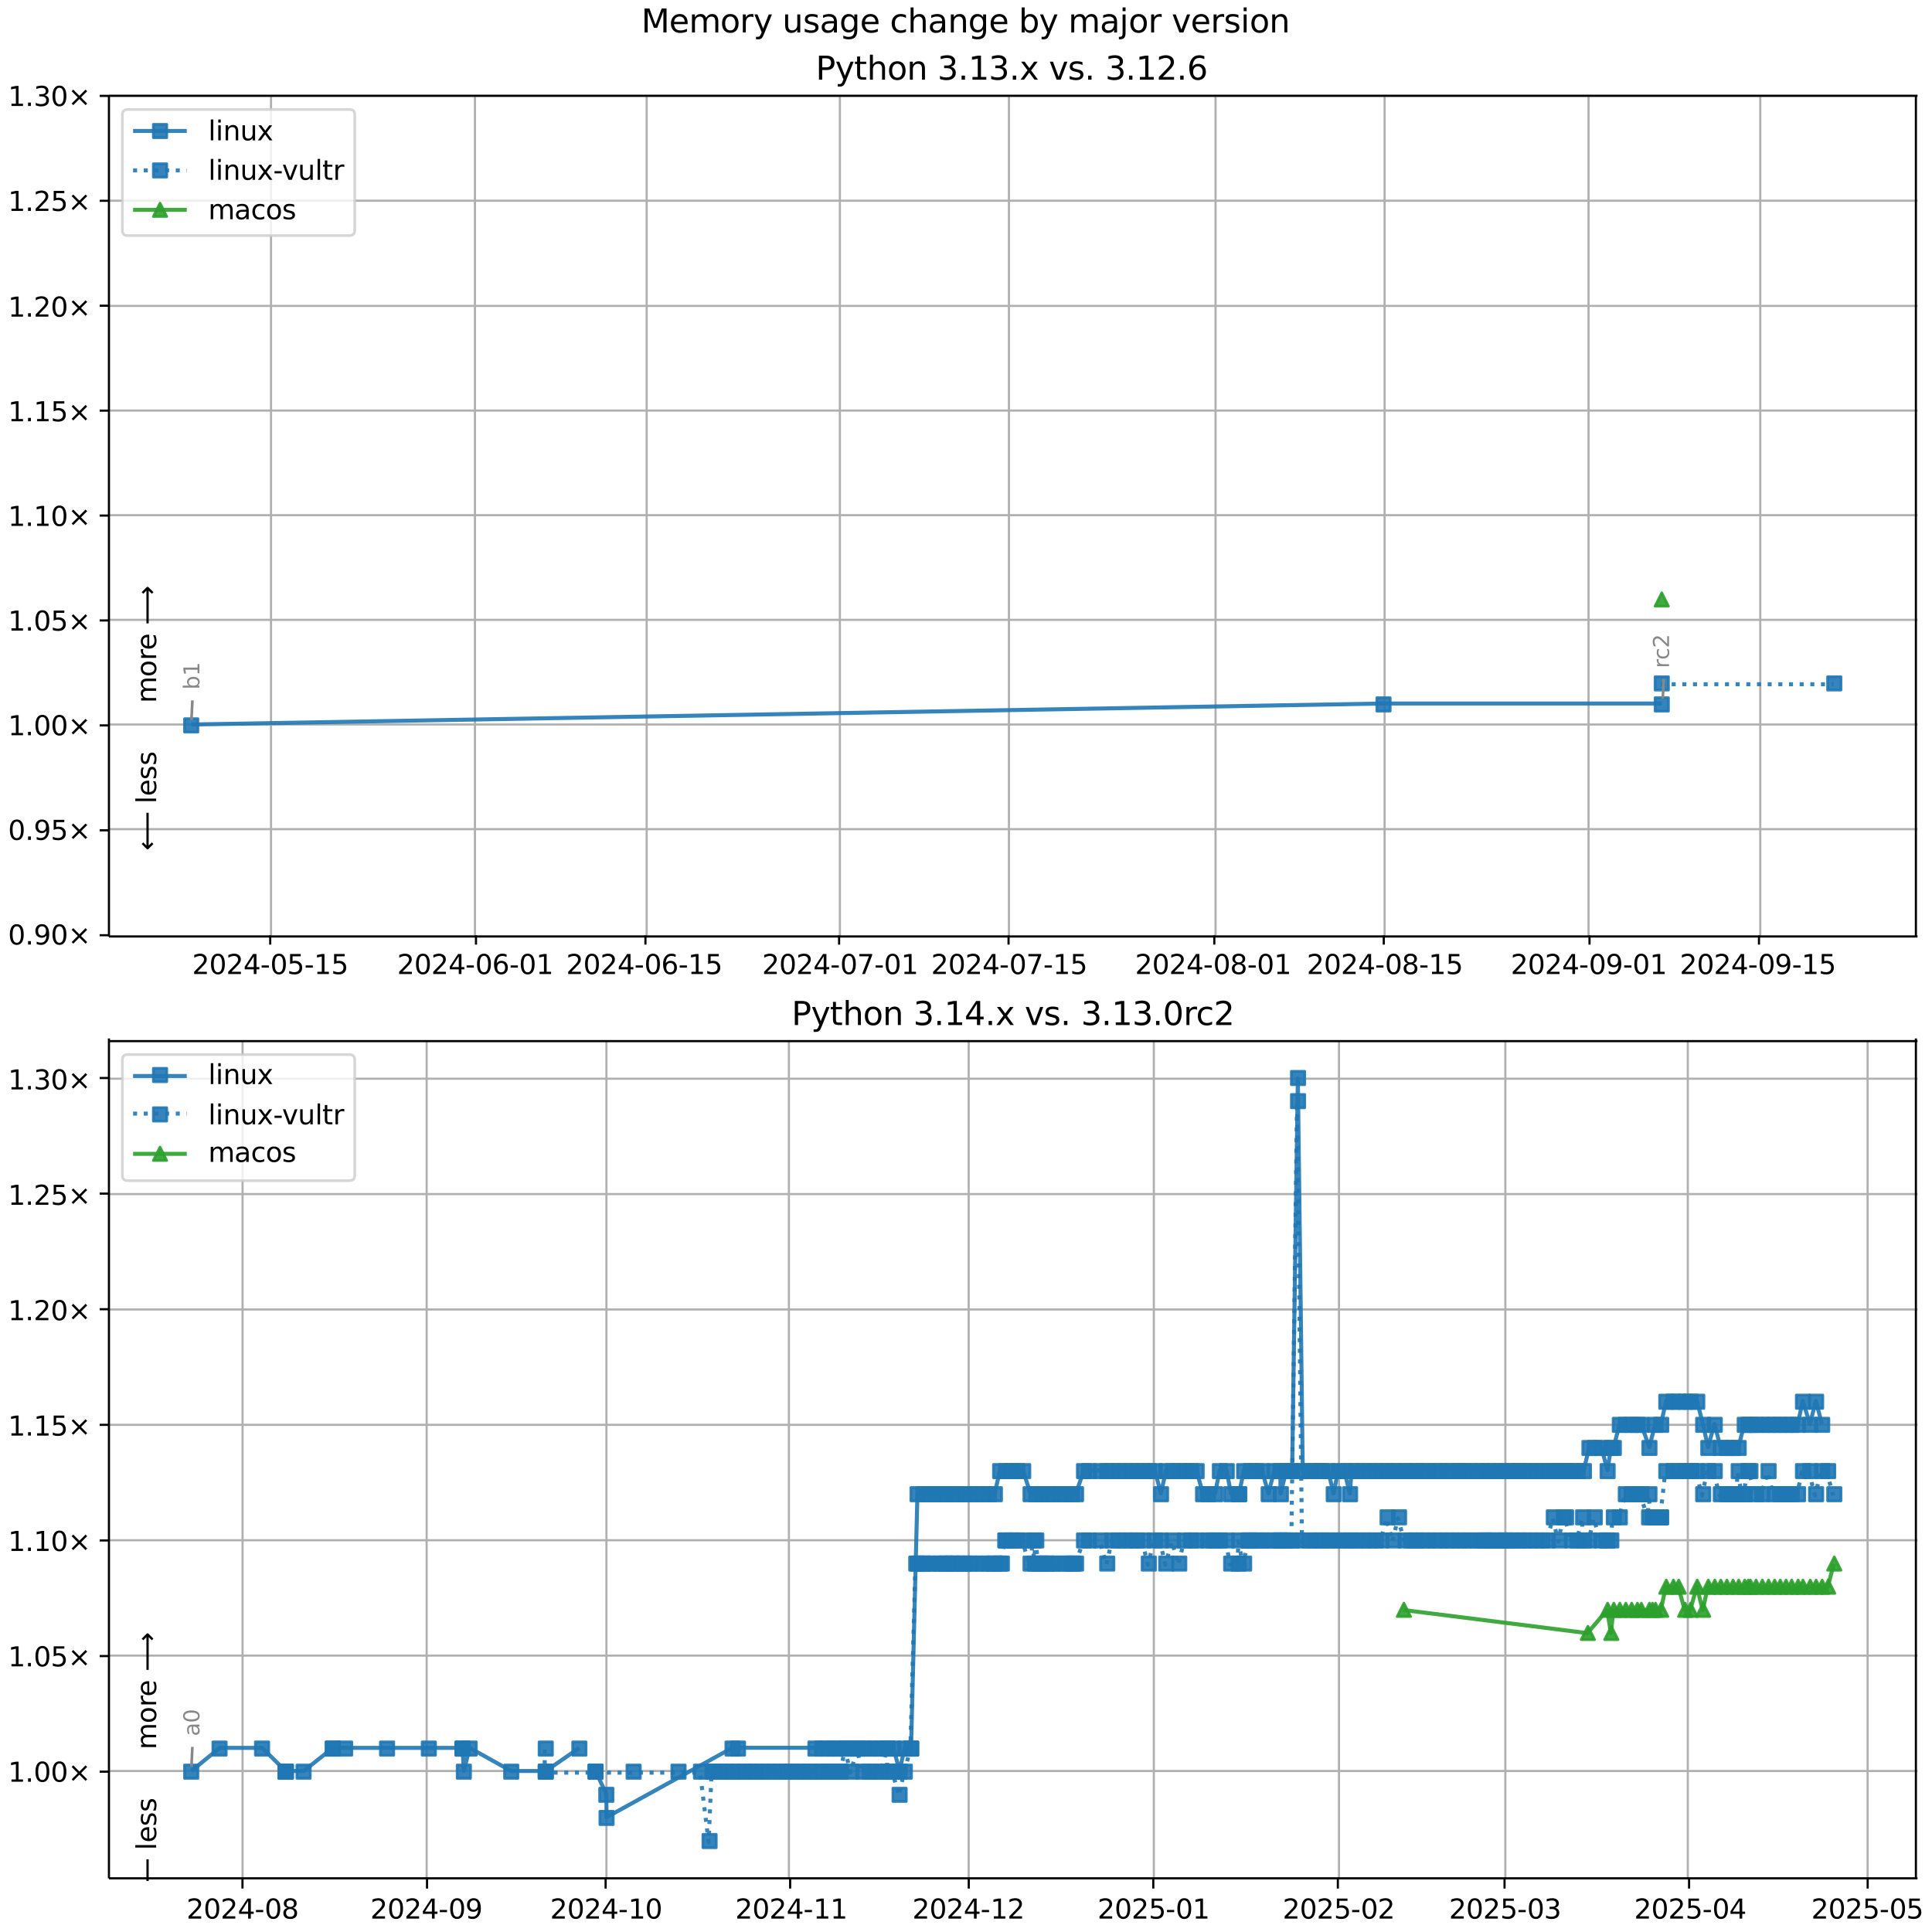 <?xml version="1.0" encoding="UTF-8"?>
<!DOCTYPE svg  PUBLIC '-//W3C//DTD SVG 1.1//EN'  'http://www.w3.org/Graphics/SVG/1.1/DTD/svg11.dtd'>
<svg width="720pt" height="720pt" version="1.1" viewBox="0 0 720 720" xmlns="http://www.w3.org/2000/svg" xmlns:xlink="http://www.w3.org/1999/xlink">
<defs>
<style type="text/css">*{stroke-linejoin: round; stroke-linecap: butt}</style>
</defs>
<path d="m0 720h720v-720h-720z" fill="#fff"/>
<path d="m40.6 349h674v-313h-674z" fill="#fff"/>
<path d="m101 349v-313" clip-path="url(#g)" fill="none" stroke="#b0b0b0" stroke-linecap="square" stroke-width=".8"/>
<defs>
<path id="j" d="m0 0v3.5" stroke="#000" stroke-width=".8"/>
</defs>
<use x="100.703" y="348.529" stroke="#000000" stroke-width=".8" xlink:href="#j"/>
<g transform="translate(71.6 363) scale(.1 -.1)">
<defs>
<path id="d" transform="scale(.016)" d="m1228 531h2203v-531h-2962v531q359 372 979 998 621 627 780 809 303 340 423 576 121 236 121 464 0 372-261 606-261 235-680 235-297 0-627-103-329-103-704-313v638q381 153 712 231 332 78 607 78 725 0 1156-363 431-362 431-968 0-288-108-546-107-257-392-607-78-91-497-524-418-433-1181-1211z"/>
<path id="b" transform="scale(.016)" d="m2034 4250q-487 0-733-480-245-479-245-1442 0-959 245-1439 246-480 733-480 491 0 736 480 246 480 246 1439 0 963-246 1442-245 480-736 480zm0 500q785 0 1199-621 414-620 414-1801 0-1178-414-1799-414-620-1199-620-784 0-1198 620-414 621-414 1799 0 1181 414 1801 414 621 1198 621z"/>
<path id="n" transform="scale(.016)" d="m2419 4116-1594-2491h1594v2491zm-166 550h794v-3041h666v-525h-666v-1100h-628v1100h-2106v609l1940 2957z"/>
<path id="f" transform="scale(.016)" d="m313 2009h1684v-512h-1684v512z"/>
<path id="k" transform="scale(.016)" d="m691 4666h2478v-532h-1900v-1143q137 47 274 70 138 23 276 23 781 0 1237-428 457-428 457-1159 0-753-469-1171-469-417-1322-417-294 0-599 50-304 50-629 150v635q281-153 581-228t634-75q541 0 856 284 316 284 316 772 0 487-316 771-315 285-856 285-253 0-505-56-251-56-513-175v2344z"/>
<path id="e" transform="scale(.016)" d="m794 531h1031v3560l-1122-225v575l1116 225h631v-4135h1031v-531h-2687v531z"/>
</defs>
<use xlink:href="#d"/>
<use transform="translate(63.6)" xlink:href="#b"/>
<use transform="translate(127)" xlink:href="#d"/>
<use transform="translate(191)" xlink:href="#n"/>
<use transform="translate(254)" xlink:href="#f"/>
<use transform="translate(291)" xlink:href="#b"/>
<use transform="translate(354)" xlink:href="#k"/>
<use transform="translate(418)" xlink:href="#f"/>
<use transform="translate(454)" xlink:href="#e"/>
<use transform="translate(518)" xlink:href="#k"/>
</g>
<path d="m177 349v-313" clip-path="url(#g)" fill="none" stroke="#b0b0b0" stroke-linecap="square" stroke-width=".8"/>
<use x="177.385" y="348.529" stroke="#000000" stroke-width=".8" xlink:href="#j"/>
<g transform="translate(148 363) scale(.1 -.1)">
<defs>
<path id="ah" transform="scale(.016)" d="m2113 2584q-425 0-674-291-248-290-248-796 0-503 248-796 249-292 674-292t673 292q248 293 248 796 0 506-248 796-248 291-673 291zm1253 1979v-575q-238 112-480 171-242 60-480 60-625 0-955-422-329-422-376-1275 184 272 462 417 279 145 613 145 703 0 1111-427 408-426 408-1160 0-719-425-1154-425-434-1131-434-810 0-1238 620-428 621-428 1799 0 1106 525 1764t1409 658q238 0 480-47t505-140z"/>
</defs>
<use xlink:href="#d"/>
<use transform="translate(63.6)" xlink:href="#b"/>
<use transform="translate(127)" xlink:href="#d"/>
<use transform="translate(191)" xlink:href="#n"/>
<use transform="translate(254)" xlink:href="#f"/>
<use transform="translate(291)" xlink:href="#b"/>
<use transform="translate(354)" xlink:href="#ah"/>
<use transform="translate(418)" xlink:href="#f"/>
<use transform="translate(454)" xlink:href="#b"/>
<use transform="translate(518)" xlink:href="#e"/>
</g>
<path d="m241 349v-313" clip-path="url(#g)" fill="none" stroke="#b0b0b0" stroke-linecap="square" stroke-width=".8"/>
<use x="240.535" y="348.529" stroke="#000000" stroke-width=".8" xlink:href="#j"/>
<g transform="translate(211 363) scale(.1 -.1)">
<use xlink:href="#d"/>
<use transform="translate(63.6)" xlink:href="#b"/>
<use transform="translate(127)" xlink:href="#d"/>
<use transform="translate(191)" xlink:href="#n"/>
<use transform="translate(254)" xlink:href="#f"/>
<use transform="translate(291)" xlink:href="#b"/>
<use transform="translate(354)" xlink:href="#ah"/>
<use transform="translate(418)" xlink:href="#f"/>
<use transform="translate(454)" xlink:href="#e"/>
<use transform="translate(518)" xlink:href="#k"/>
</g>
<path d="m313 349v-313" clip-path="url(#g)" fill="none" stroke="#b0b0b0" stroke-linecap="square" stroke-width=".8"/>
<use x="312.706" y="348.529" stroke="#000000" stroke-width=".8" xlink:href="#j"/>
<g transform="translate(284 363) scale(.1 -.1)">
<defs>
<path id="al" transform="scale(.016)" d="m525 4666h3e3v-269l-1694-4397h-659l1594 4134h-2241v532z"/>
</defs>
<use xlink:href="#d"/>
<use transform="translate(63.6)" xlink:href="#b"/>
<use transform="translate(127)" xlink:href="#d"/>
<use transform="translate(191)" xlink:href="#n"/>
<use transform="translate(254)" xlink:href="#f"/>
<use transform="translate(291)" xlink:href="#b"/>
<use transform="translate(354)" xlink:href="#al"/>
<use transform="translate(418)" xlink:href="#f"/>
<use transform="translate(454)" xlink:href="#b"/>
<use transform="translate(518)" xlink:href="#e"/>
</g>
<path d="m376 349v-313" clip-path="url(#g)" fill="none" stroke="#b0b0b0" stroke-linecap="square" stroke-width=".8"/>
<use x="375.855" y="348.529" stroke="#000000" stroke-width=".8" xlink:href="#j"/>
<g transform="translate(347 363) scale(.1 -.1)">
<use xlink:href="#d"/>
<use transform="translate(63.6)" xlink:href="#b"/>
<use transform="translate(127)" xlink:href="#d"/>
<use transform="translate(191)" xlink:href="#n"/>
<use transform="translate(254)" xlink:href="#f"/>
<use transform="translate(291)" xlink:href="#b"/>
<use transform="translate(354)" xlink:href="#al"/>
<use transform="translate(418)" xlink:href="#f"/>
<use transform="translate(454)" xlink:href="#e"/>
<use transform="translate(518)" xlink:href="#k"/>
</g>
<path d="m453 349v-313" clip-path="url(#g)" fill="none" stroke="#b0b0b0" stroke-linecap="square" stroke-width=".8"/>
<use x="452.537" y="348.529" stroke="#000000" stroke-width=".8" xlink:href="#j"/>
<g transform="translate(423 363) scale(.1 -.1)">
<defs>
<path id="ag" transform="scale(.016)" d="m2034 2216q-450 0-708-241-257-241-257-662 0-422 257-663 258-241 708-241t709 242q260 243 260 662 0 421-258 662-257 241-711 241zm-631 268q-406 100-633 378-226 279-226 679 0 559 398 884 399 325 1092 325 697 0 1094-325t397-884q0-400-227-679-226-278-629-378 456-106 710-416 255-309 255-755 0-679-414-1042-414-362-1186-362-771 0-1186 362-414 363-414 1042 0 446 256 755 257 310 713 416zm-231 997q0-362 226-565 227-203 636-203 407 0 636 203 230 203 230 565 0 363-230 566-229 203-636 203-409 0-636-203-226-203-226-566z"/>
</defs>
<use xlink:href="#d"/>
<use transform="translate(63.6)" xlink:href="#b"/>
<use transform="translate(127)" xlink:href="#d"/>
<use transform="translate(191)" xlink:href="#n"/>
<use transform="translate(254)" xlink:href="#f"/>
<use transform="translate(291)" xlink:href="#b"/>
<use transform="translate(354)" xlink:href="#ag"/>
<use transform="translate(418)" xlink:href="#f"/>
<use transform="translate(454)" xlink:href="#b"/>
<use transform="translate(518)" xlink:href="#e"/>
</g>
<path d="m516 349v-313" clip-path="url(#g)" fill="none" stroke="#b0b0b0" stroke-linecap="square" stroke-width=".8"/>
<use x="515.686" y="348.529" stroke="#000000" stroke-width=".8" xlink:href="#j"/>
<g transform="translate(487 363) scale(.1 -.1)">
<use xlink:href="#d"/>
<use transform="translate(63.6)" xlink:href="#b"/>
<use transform="translate(127)" xlink:href="#d"/>
<use transform="translate(191)" xlink:href="#n"/>
<use transform="translate(254)" xlink:href="#f"/>
<use transform="translate(291)" xlink:href="#b"/>
<use transform="translate(354)" xlink:href="#ag"/>
<use transform="translate(418)" xlink:href="#f"/>
<use transform="translate(454)" xlink:href="#e"/>
<use transform="translate(518)" xlink:href="#k"/>
</g>
<path d="m592 349v-313" clip-path="url(#g)" fill="none" stroke="#b0b0b0" stroke-linecap="square" stroke-width=".8"/>
<use x="592.368" y="348.529" stroke="#000000" stroke-width=".8" xlink:href="#j"/>
<g transform="translate(563 363) scale(.1 -.1)">
<defs>
<path id="ac" transform="scale(.016)" d="m703 97v575q238-113 481-172 244-59 479-59 625 0 954 420 330 420 377 1277-181-269-460-413-278-144-615-144-700 0-1108 423-408 424-408 1159 0 718 425 1152 425 435 1131 435 810 0 1236-621 427-620 427-1801 0-1103-524-1761-523-658-1407-658-238 0-482 47-243 47-506 141zm1256 1978q425 0 673 290 249 291 249 798 0 503-249 795-248 292-673 292t-673-292-248-795q0-507 248-798 248-290 673-290z"/>
</defs>
<use xlink:href="#d"/>
<use transform="translate(63.6)" xlink:href="#b"/>
<use transform="translate(127)" xlink:href="#d"/>
<use transform="translate(191)" xlink:href="#n"/>
<use transform="translate(254)" xlink:href="#f"/>
<use transform="translate(291)" xlink:href="#b"/>
<use transform="translate(354)" xlink:href="#ac"/>
<use transform="translate(418)" xlink:href="#f"/>
<use transform="translate(454)" xlink:href="#b"/>
<use transform="translate(518)" xlink:href="#e"/>
</g>
<path d="m656 349v-313" clip-path="url(#g)" fill="none" stroke="#b0b0b0" stroke-linecap="square" stroke-width=".8"/>
<use x="655.518" y="348.529" stroke="#000000" stroke-width=".8" xlink:href="#j"/>
<g transform="translate(626 363) scale(.1 -.1)">
<use xlink:href="#d"/>
<use transform="translate(63.6)" xlink:href="#b"/>
<use transform="translate(127)" xlink:href="#d"/>
<use transform="translate(191)" xlink:href="#n"/>
<use transform="translate(254)" xlink:href="#f"/>
<use transform="translate(291)" xlink:href="#b"/>
<use transform="translate(354)" xlink:href="#ac"/>
<use transform="translate(418)" xlink:href="#f"/>
<use transform="translate(454)" xlink:href="#e"/>
<use transform="translate(518)" xlink:href="#k"/>
</g>
<path d="m40.6 349h674" clip-path="url(#g)" fill="none" stroke="#b0b0b0" stroke-linecap="square" stroke-width=".8"/>
<defs>
<path id="l" d="m0 0h-3.5" stroke="#000" stroke-width=".8"/>
</defs>
<use x="40.646" y="348.529" stroke="#000000" stroke-width=".8" xlink:href="#l"/>
<g transform="translate(3 352) scale(.1 -.1)">
<defs>
<path id="h" transform="scale(.016)" d="m684 794h660v-794h-660v794z"/>
<path id="m" transform="scale(.016)" d="m4488 3438-1429-1435 1429-1428-372-378-1435 1434-1434-1434-369 378 1425 1428-1425 1435 369 378 1434-1435 1435 1435 372-378z"/>
</defs>
<use xlink:href="#b"/>
<use transform="translate(63.6)" xlink:href="#h"/>
<use transform="translate(95.4)" xlink:href="#ac"/>
<use transform="translate(159)" xlink:href="#b"/>
<use transform="translate(223)" xlink:href="#m"/>
</g>
<path d="m40.6 309h674" clip-path="url(#g)" fill="none" stroke="#b0b0b0" stroke-linecap="square" stroke-width=".8"/>
<use x="40.646" y="309.429" stroke="#000000" stroke-width=".8" xlink:href="#l"/>
<g transform="translate(3 313) scale(.1 -.1)">
<use xlink:href="#b"/>
<use transform="translate(63.6)" xlink:href="#h"/>
<use transform="translate(95.4)" xlink:href="#ac"/>
<use transform="translate(159)" xlink:href="#k"/>
<use transform="translate(223)" xlink:href="#m"/>
</g>
<path d="m40.6 270h674" clip-path="url(#g)" fill="none" stroke="#b0b0b0" stroke-linecap="square" stroke-width=".8"/>
<use x="40.646" y="270.33" stroke="#000000" stroke-width=".8" xlink:href="#l"/>
<g transform="translate(3 274) scale(.1 -.1)">
<use xlink:href="#e"/>
<use transform="translate(63.6)" xlink:href="#h"/>
<use transform="translate(95.4)" xlink:href="#b"/>
<use transform="translate(159)" xlink:href="#b"/>
<use transform="translate(223)" xlink:href="#m"/>
</g>
<path d="m40.6 231h674" clip-path="url(#g)" fill="none" stroke="#b0b0b0" stroke-linecap="square" stroke-width=".8"/>
<use x="40.646" y="231.23" stroke="#000000" stroke-width=".8" xlink:href="#l"/>
<g transform="translate(3 235) scale(.1 -.1)">
<use xlink:href="#e"/>
<use transform="translate(63.6)" xlink:href="#h"/>
<use transform="translate(95.4)" xlink:href="#b"/>
<use transform="translate(159)" xlink:href="#k"/>
<use transform="translate(223)" xlink:href="#m"/>
</g>
<path d="m40.6 192h674" clip-path="url(#g)" fill="none" stroke="#b0b0b0" stroke-linecap="square" stroke-width=".8"/>
<use x="40.646" y="192.131" stroke="#000000" stroke-width=".8" xlink:href="#l"/>
<g transform="translate(3 196) scale(.1 -.1)">
<use xlink:href="#e"/>
<use transform="translate(63.6)" xlink:href="#h"/>
<use transform="translate(95.4)" xlink:href="#e"/>
<use transform="translate(159)" xlink:href="#b"/>
<use transform="translate(223)" xlink:href="#m"/>
</g>
<path d="m40.6 153h674" clip-path="url(#g)" fill="none" stroke="#b0b0b0" stroke-linecap="square" stroke-width=".8"/>
<use x="40.646" y="153.031" stroke="#000000" stroke-width=".8" xlink:href="#l"/>
<g transform="translate(3 157) scale(.1 -.1)">
<use xlink:href="#e"/>
<use transform="translate(63.6)" xlink:href="#h"/>
<use transform="translate(95.4)" xlink:href="#e"/>
<use transform="translate(159)" xlink:href="#k"/>
<use transform="translate(223)" xlink:href="#m"/>
</g>
<path d="m40.6 114h674" clip-path="url(#g)" fill="none" stroke="#b0b0b0" stroke-linecap="square" stroke-width=".8"/>
<use x="40.646" y="113.932" stroke="#000000" stroke-width=".8" xlink:href="#l"/>
<g transform="translate(3 118) scale(.1 -.1)">
<use xlink:href="#e"/>
<use transform="translate(63.6)" xlink:href="#h"/>
<use transform="translate(95.4)" xlink:href="#d"/>
<use transform="translate(159)" xlink:href="#b"/>
<use transform="translate(223)" xlink:href="#m"/>
</g>
<path d="m40.6 74.8h674" clip-path="url(#g)" fill="none" stroke="#b0b0b0" stroke-linecap="square" stroke-width=".8"/>
<use x="40.646" y="74.832" stroke="#000000" stroke-width=".8" xlink:href="#l"/>
<g transform="translate(3 78.6) scale(.1 -.1)">
<use xlink:href="#e"/>
<use transform="translate(63.6)" xlink:href="#h"/>
<use transform="translate(95.4)" xlink:href="#d"/>
<use transform="translate(159)" xlink:href="#k"/>
<use transform="translate(223)" xlink:href="#m"/>
</g>
<path d="m40.6 35.7h674" clip-path="url(#g)" fill="none" stroke="#b0b0b0" stroke-linecap="square" stroke-width=".8"/>
<use x="40.646" y="35.733" stroke="#000000" stroke-width=".8" xlink:href="#l"/>
<g transform="translate(3 39.5) scale(.1 -.1)">
<defs>
<path id="r" transform="scale(.016)" d="m2597 2516q453-97 707-404 255-306 255-756 0-690-475-1069-475-378-1350-378-293 0-604 58t-642 174v609q262-153 574-231 313-78 654-78 593 0 904 234t311 681q0 413-289 645-289 233-804 233h-544v519h569q465 0 712 186t247 536q0 359-255 551-254 193-729 193-260 0-557-57-297-56-653-174v562q360 100 674 150t592 50q719 0 1137-327 419-326 419-882 0-388-222-655t-631-370z"/>
</defs>
<use xlink:href="#e"/>
<use transform="translate(63.6)" xlink:href="#h"/>
<use transform="translate(95.4)" xlink:href="#r"/>
<use transform="translate(159)" xlink:href="#b"/>
<use transform="translate(223)" xlink:href="#m"/>
</g>
<path d="m71.3 270 444-7.82h104" clip-path="url(#g)" fill="none" stroke="#1f77b4" stroke-linecap="square" stroke-opacity=".9" stroke-width="1.5"/>
<defs>
<path id="a" d="m-2.5 2.5h5v-5h-5z" stroke="#1f77b4" stroke-opacity=".9"/>
</defs>
<g clip-path="url(#g)" fill="#1f77b4" fill-opacity=".9" stroke="#1f77b4" stroke-opacity=".9">
<use x="71.262" y="270.33" xlink:href="#a"/>
<use x="515.597" y="262.51" xlink:href="#a"/>
<use x="619.292" y="262.51" xlink:href="#a"/>
</g>
<g stroke="#1f77b4" stroke-opacity=".9">
<path d="m619 255h64.3" clip-path="url(#g)" fill="none" stroke-dasharray="1.5,2.475" stroke-width="1.5"/>
<g clip-path="url(#g)" fill="#1f77b4" fill-opacity=".9">
<use x="619.292" y="254.69" xlink:href="#a"/>
<use x="683.586" y="254.69" xlink:href="#a"/>
</g>
</g>
<path d="m619 223" clip-path="url(#g)" fill="none" stroke="#2ca02c" stroke-linecap="square" stroke-opacity=".9" stroke-width="1.5"/>
<defs>
<path id="c" d="m0-2.5-2.5 5h5z" stroke="#2ca02c" stroke-opacity=".9"/>
</defs>
<g clip-path="url(#g)">
<use x="619.292" y="223.41" fill="#2ca02c" fill-opacity=".9" stroke="#2ca02c" stroke-opacity=".9" xlink:href="#c"/>
</g>
<path d="m40.6 349v-313" fill="none" stroke="#000" stroke-linecap="square" stroke-width=".8"/>
<path d="m714 349v-313" fill="none" stroke="#000" stroke-linecap="square" stroke-width=".8"/>
<path d="m40.6 349h674" fill="none" stroke="#000" stroke-linecap="square" stroke-width=".8"/>
<path d="m40.6 35.7h674" fill="none" stroke="#000" stroke-linecap="square" stroke-width=".8"/>
<path d="m71.7 261-0.348 7.35" fill="none" stroke="#888" stroke-linecap="round"/>
<g transform="translate(74.3 257) rotate(-90) scale(.08 -.08)" fill="#888">
<defs>
<path id="aj" transform="scale(.016)" d="m3116 1747q0 634-261 995t-717 361q-457 0-718-361t-261-995 261-995 718-361q456 0 717 361t261 995zm-1957 1222q182 312 458 463 277 152 661 152 638 0 1036-506 399-506 399-1331t-399-1332q-398-506-1036-506-384 0-661 152-276 152-458 464v-525h-578v4863h578v-1894z"/>
</defs>
<use xlink:href="#aj"/>
<use transform="translate(63.5)" xlink:href="#e"/>
</g>
<path d="m620 253-0.326 7.34" fill="none" stroke="#888" stroke-linecap="round"/>
<g transform="translate(622 249) rotate(-90) scale(.08 -.08)" fill="#888">
<defs>
<path id="p" transform="scale(.016)" d="m2631 2963q-97 56-211 82-114 27-251 27-488 0-749-317t-261-911v-1844h-578v3500h578v-544q182 319 472 473 291 155 707 155 59 0 131-8 72-7 159-23l3-590z"/>
<path id="ab" transform="scale(.016)" d="m3122 3366v-538q-244 135-489 202t-495 67q-560 0-870-355-309-354-309-995t309-996q310-354 870-354 250 0 495 67t489 202v-532q-241-112-499-168-257-57-548-57-791 0-1257 497-465 497-465 1341 0 856 470 1346 471 491 1290 491 265 0 518-55 253-54 491-163z"/>
</defs>
<use xlink:href="#p"/>
<use transform="translate(38.9)" xlink:href="#ab"/>
<use transform="translate(93.8)" xlink:href="#d"/>
</g>
<g clip-path="url(#g)">
<g transform="translate(58.2 262) rotate(-90) scale(.1 -.1)">
<defs>
<path id="x" transform="scale(.016)" d="m3328 2828q216 388 516 572t706 184q547 0 844-383 297-382 297-1088v-2113h-578v2094q0 503-179 746-178 244-543 244-447 0-707-297-259-296-259-809v-1978h-578v2094q0 506-178 748t-550 242q-441 0-701-298-259-298-259-808v-1978h-578v3500h578v-544q197 322 472 475t653 153q382 0 649-194 267-193 395-562z"/>
<path id="q" transform="scale(.016)" d="m1959 3097q-462 0-731-361t-269-989 267-989q268-361 733-361 460 0 728 362 269 363 269 988 0 622-269 986-268 364-728 364zm0 487q750 0 1178-488 429-487 429-1349 0-859-429-1349-428-489-1178-489-753 0-1180 489-426 490-426 1349 0 862 426 1349 427 488 1180 488z"/>
<path id="u" transform="scale(.016)" d="m3597 1894v-281h-2644q38-594 358-905t892-311q331 0 642 81t618 244v-544q-310-131-635-200t-659-69q-838 0-1327 487-489 488-489 1320 0 859 464 1363 464 505 1252 505 706 0 1117-455 411-454 411-1235zm-575 169q-6 471-264 752-258 282-683 282-481 0-770-272t-333-766l2050 4z"/>
<path id="am" transform="scale(.016)" d="m8863 2147v-281l-1229-1228-375 375 729 728h-7622v531h7622l-729 728 375 375 1229-1228z"/>
</defs>
<use xlink:href="#x"/>
<use transform="translate(97.4)" xlink:href="#q"/>
<use transform="translate(159)" xlink:href="#p"/>
<use transform="translate(197)" xlink:href="#u"/>
<use transform="translate(259)" xlink:href="#DejaVuSans-20"/>
<use transform="translate(291)" xlink:href="#am"/>
</g>
</g>
<g clip-path="url(#g)">
<g transform="translate(58.2 317) rotate(-90) scale(.1 -.1)">
<defs>
<path id="an" transform="scale(.016)" d="m313 1866v281l1228 1228 375-375-728-728h7621v-531h-7621l728-728-375-375-1228 1228z"/>
<path id="t" transform="scale(.016)" d="m603 4863h575v-4863h-575v4863z"/>
<path id="o" transform="scale(.016)" d="m2834 3397v-544q-243 125-506 187-262 63-544 63-428 0-642-131t-214-394q0-200 153-314t616-217l197-44q612-131 870-370t258-667q0-488-386-773-386-284-1061-284-281 0-586 55t-642 164v594q319-166 628-249 309-82 613-82 406 0 624 139 219 139 219 392 0 234-158 359-157 125-692 241l-200 47q-534 112-772 345-237 233-237 639 0 494 350 762 350 269 994 269 318 0 599-47 282-46 519-140z"/>
</defs>
<use xlink:href="#an"/>
<use transform="translate(143)" xlink:href="#DejaVuSans-20"/>
<use transform="translate(175)" xlink:href="#t"/>
<use transform="translate(203)" xlink:href="#u"/>
<use transform="translate(264)" xlink:href="#o"/>
<use transform="translate(317)" xlink:href="#o"/>
</g>
</g>
<g transform="translate(304 29.7) scale(.12 -.12)">
<defs>
<path id="ak" transform="scale(.016)" d="m1259 4147v-1753h794q441 0 681 228 241 228 241 650 0 419-241 647-240 228-681 228h-794zm-631 519h1425q785 0 1186-355 402-355 402-1039 0-691-402-1044-401-353-1186-353h-794v-1875h-631v4666z"/>
<path id="ad" transform="scale(.016)" d="m2059-325q-243-625-475-815-231-191-618-191h-460v481h338q237 0 368 113 132 112 291 531l103 262-1415 3444h609l1094-2737 1094 2737h609l-1538-3825z"/>
<path id="ae" transform="scale(.016)" d="m1172 4494v-994h1184v-447h-1184v-1900q0-428 117-550t477-122h590v-481h-590q-666 0-919 248-253 249-253 905v1900h-422v447h422v994h578z"/>
<path id="af" transform="scale(.016)" d="m3513 2113v-2113h-575v2094q0 497-194 743-194 247-581 247-466 0-735-297-269-296-269-809v-1978h-578v4863h578v-1907q207 316 486 472 280 156 646 156 603 0 912-373 310-373 310-1098z"/>
<path id="s" transform="scale(.016)" d="m3513 2113v-2113h-575v2094q0 497-194 743-194 247-581 247-466 0-735-297-269-296-269-809v-1978h-578v3500h578v-544q207 316 486 472 280 156 646 156 603 0 912-373 310-373 310-1098z"/>
<path id="w" transform="scale(.016)" d="m3513 3500-1266-1703 1331-1797h-678l-1019 1375-1018-1375h-679l1360 1831-1244 1669h678l928-1247 928 1247h679z"/>
<path id="z" transform="scale(.016)" d="m191 3500h609l1094-2937 1094 2937h609l-1313-3500h-781l-1312 3500z"/>
</defs>
<use xlink:href="#ak"/>
<use transform="translate(60.3)" xlink:href="#ad"/>
<use transform="translate(119)" xlink:href="#ae"/>
<use transform="translate(159)" xlink:href="#af"/>
<use transform="translate(222)" xlink:href="#q"/>
<use transform="translate(283)" xlink:href="#s"/>
<use transform="translate(347)" xlink:href="#DejaVuSans-20"/>
<use transform="translate(378)" xlink:href="#r"/>
<use transform="translate(442)" xlink:href="#h"/>
<use transform="translate(474)" xlink:href="#e"/>
<use transform="translate(537)" xlink:href="#r"/>
<use transform="translate(601)" xlink:href="#h"/>
<use transform="translate(633)" xlink:href="#w"/>
<use transform="translate(692)" xlink:href="#DejaVuSans-20"/>
<use transform="translate(724)" xlink:href="#z"/>
<use transform="translate(783)" xlink:href="#o"/>
<use transform="translate(835)" xlink:href="#h"/>
<use transform="translate(867)" xlink:href="#DejaVuSans-20"/>
<use transform="translate(899)" xlink:href="#r"/>
<use transform="translate(962)" xlink:href="#h"/>
<use transform="translate(994)" xlink:href="#e"/>
<use transform="translate(1058)" xlink:href="#d"/>
<use transform="translate(1121)" xlink:href="#h"/>
<use transform="translate(1153)" xlink:href="#ah"/>
</g>
<path d="m47.6 87.8h82.6q2 0 2-2v-43q0-2-2-2h-82.6q-2 0-2 2v43q0 2 2 2z" fill="#fff" opacity=".8" stroke="#ccc"/>
<path d="m49.6 48.8h10 10" fill="none" stroke="#1f77b4" stroke-linecap="square" stroke-opacity=".9" stroke-width="1.5"/>
<use x="59.646" y="48.831" fill="#1f77b4" fill-opacity=".9" stroke="#1f77b4" stroke-opacity=".9" xlink:href="#a"/>
<g transform="translate(77.6 52.3) scale(.1 -.1)">
<defs>
<path id="aa" transform="scale(.016)" d="m603 3500h575v-3500h-575v3500zm0 1363h575v-729h-575v729z"/>
<path id="v" transform="scale(.016)" d="m544 1381v2119h575v-2097q0-497 193-746 194-248 582-248 465 0 735 297 271 297 271 810v1984h575v-3500h-575v538q-209-319-486-474-276-155-642-155-603 0-916 375-312 375-312 1097zm1447 2203z"/>
</defs>
<use xlink:href="#t"/>
<use transform="translate(27.8)" xlink:href="#aa"/>
<use transform="translate(55.6)" xlink:href="#s"/>
<use transform="translate(119)" xlink:href="#v"/>
<use transform="translate(182)" xlink:href="#w"/>
</g>
<path d="m49.6 63.5h10 10" fill="none" stroke="#1f77b4" stroke-dasharray="1.5,2.475" stroke-opacity=".9" stroke-width="1.5"/>
<use x="59.646" y="63.509" fill="#1f77b4" fill-opacity=".9" stroke="#1f77b4" stroke-opacity=".9" xlink:href="#a"/>
<g transform="translate(77.6 67) scale(.1 -.1)">
<use xlink:href="#t"/>
<use transform="translate(27.8)" xlink:href="#aa"/>
<use transform="translate(55.6)" xlink:href="#s"/>
<use transform="translate(119)" xlink:href="#v"/>
<use transform="translate(182)" xlink:href="#w"/>
<use transform="translate(242)" xlink:href="#f"/>
<use transform="translate(275)" xlink:href="#z"/>
<use transform="translate(334)" xlink:href="#v"/>
<use transform="translate(398)" xlink:href="#t"/>
<use transform="translate(425)" xlink:href="#ae"/>
<use transform="translate(465)" xlink:href="#p"/>
</g>
<path d="m49.6 78.2h10 10" fill="none" stroke="#2ca02c" stroke-linecap="square" stroke-opacity=".9" stroke-width="1.5"/>
<use x="59.646" y="78.187" fill="#2ca02c" fill-opacity=".9" stroke="#2ca02c" stroke-opacity=".9" xlink:href="#c"/>
<g transform="translate(77.6 81.7) scale(.1 -.1)">
<defs>
<path id="y" transform="scale(.016)" d="m2194 1759q-697 0-966-159t-269-544q0-306 202-486 202-179 548-179 479 0 768 339t289 901v128h-572zm1147 238v-2e3h-575v531q-197-318-491-470t-719-152q-537 0-855 302-317 302-317 808 0 590 395 890 396 300 1180 300h807v57q0 397-261 614t-733 217q-300 0-585-72-284-72-546-216v532q315 122 612 182 297 61 578 61 760 0 1135-394 375-393 375-1193z"/>
</defs>
<use xlink:href="#x"/>
<use transform="translate(97.4)" xlink:href="#y"/>
<use transform="translate(159)" xlink:href="#ab"/>
<use transform="translate(214)" xlink:href="#q"/>
<use transform="translate(275)" xlink:href="#o"/>
</g>
<path d="m40.6 700h674v-313h-674z" fill="#fff"/>
<path d="m90.4 700v-313" clip-path="url(#i)" fill="none" stroke="#b0b0b0" stroke-linecap="square" stroke-width=".8"/>
<use x="90.363" y="700.322" stroke="#000000" stroke-width=".8" xlink:href="#j"/>
<g transform="translate(69.5 715) scale(.1 -.1)">
<use xlink:href="#d"/>
<use transform="translate(63.6)" xlink:href="#b"/>
<use transform="translate(127)" xlink:href="#d"/>
<use transform="translate(191)" xlink:href="#n"/>
<use transform="translate(254)" xlink:href="#f"/>
<use transform="translate(291)" xlink:href="#b"/>
<use transform="translate(354)" xlink:href="#ag"/>
</g>
<path d="m159 700v-313" clip-path="url(#i)" fill="none" stroke="#b0b0b0" stroke-linecap="square" stroke-width=".8"/>
<use x="159.138" y="700.322" stroke="#000000" stroke-width=".8" xlink:href="#j"/>
<g transform="translate(138 715) scale(.1 -.1)">
<use xlink:href="#d"/>
<use transform="translate(63.6)" xlink:href="#b"/>
<use transform="translate(127)" xlink:href="#d"/>
<use transform="translate(191)" xlink:href="#n"/>
<use transform="translate(254)" xlink:href="#f"/>
<use transform="translate(291)" xlink:href="#b"/>
<use transform="translate(354)" xlink:href="#ac"/>
</g>
<path d="m226 700v-313" clip-path="url(#i)" fill="none" stroke="#b0b0b0" stroke-linecap="square" stroke-width=".8"/>
<use x="225.694" y="700.322" stroke="#000000" stroke-width=".8" xlink:href="#j"/>
<g transform="translate(205 715) scale(.1 -.1)">
<use xlink:href="#d"/>
<use transform="translate(63.6)" xlink:href="#b"/>
<use transform="translate(127)" xlink:href="#d"/>
<use transform="translate(191)" xlink:href="#n"/>
<use transform="translate(254)" xlink:href="#f"/>
<use transform="translate(291)" xlink:href="#e"/>
<use transform="translate(354)" xlink:href="#b"/>
</g>
<path d="m294 700v-313" clip-path="url(#i)" fill="none" stroke="#b0b0b0" stroke-linecap="square" stroke-width=".8"/>
<use x="294.469" y="700.322" stroke="#000000" stroke-width=".8" xlink:href="#j"/>
<g transform="translate(274 715) scale(.1 -.1)">
<use xlink:href="#d"/>
<use transform="translate(63.6)" xlink:href="#b"/>
<use transform="translate(127)" xlink:href="#d"/>
<use transform="translate(191)" xlink:href="#n"/>
<use transform="translate(254)" xlink:href="#f"/>
<use transform="translate(291)" xlink:href="#e"/>
<use transform="translate(354)" xlink:href="#e"/>
</g>
<path d="m361 700v-313" clip-path="url(#i)" fill="none" stroke="#b0b0b0" stroke-linecap="square" stroke-width=".8"/>
<use x="361.026" y="700.322" stroke="#000000" stroke-width=".8" xlink:href="#j"/>
<g transform="translate(340 715) scale(.1 -.1)">
<use xlink:href="#d"/>
<use transform="translate(63.6)" xlink:href="#b"/>
<use transform="translate(127)" xlink:href="#d"/>
<use transform="translate(191)" xlink:href="#n"/>
<use transform="translate(254)" xlink:href="#f"/>
<use transform="translate(291)" xlink:href="#e"/>
<use transform="translate(354)" xlink:href="#d"/>
</g>
<path d="m430 700v-313" clip-path="url(#i)" fill="none" stroke="#b0b0b0" stroke-linecap="square" stroke-width=".8"/>
<use x="429.801" y="700.322" stroke="#000000" stroke-width=".8" xlink:href="#j"/>
<g transform="translate(409 715) scale(.1 -.1)">
<use xlink:href="#d"/>
<use transform="translate(63.6)" xlink:href="#b"/>
<use transform="translate(127)" xlink:href="#d"/>
<use transform="translate(191)" xlink:href="#k"/>
<use transform="translate(254)" xlink:href="#f"/>
<use transform="translate(291)" xlink:href="#b"/>
<use transform="translate(354)" xlink:href="#e"/>
</g>
<path d="m499 700v-313" clip-path="url(#i)" fill="none" stroke="#b0b0b0" stroke-linecap="square" stroke-width=".8"/>
<use x="498.576" y="700.322" stroke="#000000" stroke-width=".8" xlink:href="#j"/>
<g transform="translate(478 715) scale(.1 -.1)">
<use xlink:href="#d"/>
<use transform="translate(63.6)" xlink:href="#b"/>
<use transform="translate(127)" xlink:href="#d"/>
<use transform="translate(191)" xlink:href="#k"/>
<use transform="translate(254)" xlink:href="#f"/>
<use transform="translate(291)" xlink:href="#b"/>
<use transform="translate(354)" xlink:href="#d"/>
</g>
<path d="m561 700v-313" clip-path="url(#i)" fill="none" stroke="#b0b0b0" stroke-linecap="square" stroke-width=".8"/>
<use x="560.695" y="700.322" stroke="#000000" stroke-width=".8" xlink:href="#j"/>
<g transform="translate(540 715) scale(.1 -.1)">
<use xlink:href="#d"/>
<use transform="translate(63.6)" xlink:href="#b"/>
<use transform="translate(127)" xlink:href="#d"/>
<use transform="translate(191)" xlink:href="#k"/>
<use transform="translate(254)" xlink:href="#f"/>
<use transform="translate(291)" xlink:href="#b"/>
<use transform="translate(354)" xlink:href="#r"/>
</g>
<path d="m629 700v-313" clip-path="url(#i)" fill="none" stroke="#b0b0b0" stroke-linecap="square" stroke-width=".8"/>
<use x="629.47" y="700.322" stroke="#000000" stroke-width=".8" xlink:href="#j"/>
<g transform="translate(609 715) scale(.1 -.1)">
<use xlink:href="#d"/>
<use transform="translate(63.6)" xlink:href="#b"/>
<use transform="translate(127)" xlink:href="#d"/>
<use transform="translate(191)" xlink:href="#k"/>
<use transform="translate(254)" xlink:href="#f"/>
<use transform="translate(291)" xlink:href="#b"/>
<use transform="translate(354)" xlink:href="#n"/>
</g>
<path d="m696 700v-313" clip-path="url(#i)" fill="none" stroke="#b0b0b0" stroke-linecap="square" stroke-width=".8"/>
<use x="696.026" y="700.322" stroke="#000000" stroke-width=".8" xlink:href="#j"/>
<g transform="translate(675 715) scale(.1 -.1)">
<use xlink:href="#d"/>
<use transform="translate(63.6)" xlink:href="#b"/>
<use transform="translate(127)" xlink:href="#d"/>
<use transform="translate(191)" xlink:href="#k"/>
<use transform="translate(254)" xlink:href="#f"/>
<use transform="translate(291)" xlink:href="#b"/>
<use transform="translate(354)" xlink:href="#k"/>
</g>
<path d="m40.6 660h674" clip-path="url(#i)" fill="none" stroke="#b0b0b0" stroke-linecap="square" stroke-width=".8"/>
<use x="40.646" y="660.253" stroke="#000000" stroke-width=".8" xlink:href="#l"/>
<g transform="translate(3 664) scale(.1 -.1)">
<use xlink:href="#e"/>
<use transform="translate(63.6)" xlink:href="#h"/>
<use transform="translate(95.4)" xlink:href="#b"/>
<use transform="translate(159)" xlink:href="#b"/>
<use transform="translate(223)" xlink:href="#m"/>
</g>
<path d="m40.6 617h674" clip-path="url(#i)" fill="none" stroke="#b0b0b0" stroke-linecap="square" stroke-width=".8"/>
<use x="40.646" y="617.168" stroke="#000000" stroke-width=".8" xlink:href="#l"/>
<g transform="translate(3 621) scale(.1 -.1)">
<use xlink:href="#e"/>
<use transform="translate(63.6)" xlink:href="#h"/>
<use transform="translate(95.4)" xlink:href="#b"/>
<use transform="translate(159)" xlink:href="#k"/>
<use transform="translate(223)" xlink:href="#m"/>
</g>
<path d="m40.6 574h674" clip-path="url(#i)" fill="none" stroke="#b0b0b0" stroke-linecap="square" stroke-width=".8"/>
<use x="40.646" y="574.083" stroke="#000000" stroke-width=".8" xlink:href="#l"/>
<g transform="translate(3 578) scale(.1 -.1)">
<use xlink:href="#e"/>
<use transform="translate(63.6)" xlink:href="#h"/>
<use transform="translate(95.4)" xlink:href="#e"/>
<use transform="translate(159)" xlink:href="#b"/>
<use transform="translate(223)" xlink:href="#m"/>
</g>
<path d="m40.6 531h674" clip-path="url(#i)" fill="none" stroke="#b0b0b0" stroke-linecap="square" stroke-width=".8"/>
<use x="40.646" y="530.998" stroke="#000000" stroke-width=".8" xlink:href="#l"/>
<g transform="translate(3 535) scale(.1 -.1)">
<use xlink:href="#e"/>
<use transform="translate(63.6)" xlink:href="#h"/>
<use transform="translate(95.4)" xlink:href="#e"/>
<use transform="translate(159)" xlink:href="#k"/>
<use transform="translate(223)" xlink:href="#m"/>
</g>
<path d="m40.6 488h674" clip-path="url(#i)" fill="none" stroke="#b0b0b0" stroke-linecap="square" stroke-width=".8"/>
<use x="40.646" y="487.913" stroke="#000000" stroke-width=".8" xlink:href="#l"/>
<g transform="translate(3 492) scale(.1 -.1)">
<use xlink:href="#e"/>
<use transform="translate(63.6)" xlink:href="#h"/>
<use transform="translate(95.4)" xlink:href="#d"/>
<use transform="translate(159)" xlink:href="#b"/>
<use transform="translate(223)" xlink:href="#m"/>
</g>
<path d="m40.6 445h674" clip-path="url(#i)" fill="none" stroke="#b0b0b0" stroke-linecap="square" stroke-width=".8"/>
<use x="40.646" y="444.828" stroke="#000000" stroke-width=".8" xlink:href="#l"/>
<g transform="translate(3 449) scale(.1 -.1)">
<use xlink:href="#e"/>
<use transform="translate(63.6)" xlink:href="#h"/>
<use transform="translate(95.4)" xlink:href="#d"/>
<use transform="translate(159)" xlink:href="#k"/>
<use transform="translate(223)" xlink:href="#m"/>
</g>
<path d="m40.6 402h674" clip-path="url(#i)" fill="none" stroke="#b0b0b0" stroke-linecap="square" stroke-width=".8"/>
<use x="40.646" y="401.743" stroke="#000000" stroke-width=".8" xlink:href="#l"/>
<g transform="translate(3 406) scale(.1 -.1)">
<use xlink:href="#e"/>
<use transform="translate(63.6)" xlink:href="#h"/>
<use transform="translate(95.4)" xlink:href="#r"/>
<use transform="translate(159)" xlink:href="#b"/>
<use transform="translate(223)" xlink:href="#m"/>
</g>
<g stroke="#1f77b4" stroke-opacity=".9">
<path d="m71.3 660 10.6-8.62h15.8l8.74 8.62h6.73l10.9-8.62h48.3l0.493 8.62 2.15-8.62 15.5 8.62h12.9l12.5-8.62m6.02 8.62 4.03 8.62 0.092 8.62 46.9-25.9h60l2.26 8.62 1.95-8.62h2.37l2.37-94.8h28.8l1.96-8.62h8.58l2.74 8.62h17l2.96-8.62h26.4l2.29 8.62 1.93-8.62h11.3l2.4 8.62h4.57l1.7-8.62h2.56l1.65 8.62h3.04l1.79-8.62h6.72l2.42 8.62 2.2-8.62h2.18l0.175 8.62 2.12-8.62h2.15l2.13-146 1.83 146h9.4l2.07 8.62 1.78-8.62h2.14l2.17 8.62 0.652-8.62h86.5l2.06-8.62h4.5l2.27 8.62 1.38-8.62h0.934l2.23-8.62h8.01l3.03 8.62 2.25-8.62h2.13l1.9-8.62h11.5l2.21 8.62 1.91 8.62 2.41-8.62 2.25 8.62h6.66l2.25-8.62h19.9l1.82-8.62 2.7 8.62 2.2-8.62 2.26 8.62v0" clip-path="url(#i)" fill="none" stroke-linecap="square" stroke-width="1.5"/>
<g clip-path="url(#i)" fill="#1f77b4" fill-opacity=".9">
<use x="71.262" y="660.253" xlink:href="#a"/>
<use x="81.818" y="651.636" xlink:href="#a"/>
<use x="97.659" y="651.636" xlink:href="#a"/>
<use x="106.387" y="660.253" xlink:href="#a"/>
<use x="106.401" y="660.253" xlink:href="#a"/>
<use x="106.612" y="660.253" xlink:href="#a"/>
<use x="113.136" y="660.253" xlink:href="#a"/>
<use x="123.984" y="651.636" xlink:href="#a"/>
<use x="124.06" y="651.636" xlink:href="#a"/>
<use x="128.63" y="651.636" xlink:href="#a"/>
<use x="144.247" y="651.636" xlink:href="#a"/>
<use x="159.811" y="651.636" xlink:href="#a"/>
<use x="172.344" y="651.636" xlink:href="#a"/>
<use x="172.369" y="651.636" xlink:href="#a"/>
<use x="172.863" y="660.253" xlink:href="#a"/>
<use x="175.017" y="651.636" xlink:href="#a"/>
<use x="190.521" y="660.253" xlink:href="#a"/>
<use x="203.382" y="660.253" xlink:href="#a"/>
<use x="215.913" y="651.636" xlink:href="#a"/>
<use x="221.928" y="660.253" xlink:href="#a"/>
<use x="225.957" y="668.87" xlink:href="#a"/>
<use x="226.05" y="677.487" xlink:href="#a"/>
<use x="272.989" y="651.636" xlink:href="#a"/>
<use x="275.03" y="651.636" xlink:href="#a"/>
<use x="303.88" y="651.636" xlink:href="#a"/>
<use x="306.384" y="651.636" xlink:href="#a"/>
<use x="308.48" y="651.636" xlink:href="#a"/>
<use x="310.743" y="651.636" xlink:href="#a"/>
<use x="312.384" y="651.636" xlink:href="#a"/>
<use x="315.178" y="651.636" xlink:href="#a"/>
<use x="317.279" y="651.636" xlink:href="#a"/>
<use x="319.723" y="651.636" xlink:href="#a"/>
<use x="321.683" y="651.636" xlink:href="#a"/>
<use x="324.119" y="651.636" xlink:href="#a"/>
<use x="326.396" y="651.636" xlink:href="#a"/>
<use x="328.501" y="651.636" xlink:href="#a"/>
<use x="330.809" y="651.636" xlink:href="#a"/>
<use x="332.991" y="651.636" xlink:href="#a"/>
<use x="335.252" y="660.253" xlink:href="#a"/>
<use x="337.206" y="651.636" xlink:href="#a"/>
<use x="339.572" y="651.636" xlink:href="#a"/>
<use x="341.946" y="556.849" xlink:href="#a"/>
<use x="344.114" y="556.849" xlink:href="#a"/>
<use x="346.114" y="556.849" xlink:href="#a"/>
<use x="348.427" y="556.849" xlink:href="#a"/>
<use x="350.54" y="556.849" xlink:href="#a"/>
<use x="352.777" y="556.849" xlink:href="#a"/>
<use x="355.16" y="556.849" xlink:href="#a"/>
<use x="356.778" y="556.849" xlink:href="#a"/>
<use x="359.367" y="556.849" xlink:href="#a"/>
<use x="361.364" y="556.849" xlink:href="#a"/>
<use x="363.659" y="556.849" xlink:href="#a"/>
<use x="366.249" y="556.849" xlink:href="#a"/>
<use x="368.544" y="556.849" xlink:href="#a"/>
<use x="370.77" y="556.849" xlink:href="#a"/>
<use x="372.734" y="548.232" xlink:href="#a"/>
<use x="374.953" y="548.232" xlink:href="#a"/>
<use x="376.831" y="548.232" xlink:href="#a"/>
<use x="379.123" y="548.232" xlink:href="#a"/>
<use x="381.318" y="548.232" xlink:href="#a"/>
<use x="384.058" y="556.849" xlink:href="#a"/>
<use x="386.197" y="556.849" xlink:href="#a"/>
<use x="388.278" y="556.849" xlink:href="#a"/>
<use x="390.171" y="556.849" xlink:href="#a"/>
<use x="392.125" y="556.849" xlink:href="#a"/>
<use x="395.07" y="556.849" xlink:href="#a"/>
<use x="397.076" y="556.849" xlink:href="#a"/>
<use x="399.507" y="556.849" xlink:href="#a"/>
<use x="401.013" y="556.849" xlink:href="#a"/>
<use x="403.977" y="548.232" xlink:href="#a"/>
<use x="405.829" y="548.232" xlink:href="#a"/>
<use x="410.206" y="548.232" xlink:href="#a"/>
<use x="412.634" y="548.232" xlink:href="#a"/>
<use x="414.593" y="548.232" xlink:href="#a"/>
<use x="416.739" y="548.232" xlink:href="#a"/>
<use x="419.345" y="548.232" xlink:href="#a"/>
<use x="421.587" y="548.232" xlink:href="#a"/>
<use x="423.708" y="548.232" xlink:href="#a"/>
<use x="426.022" y="548.232" xlink:href="#a"/>
<use x="428.125" y="548.232" xlink:href="#a"/>
<use x="430.39" y="548.232" xlink:href="#a"/>
<use x="432.684" y="556.849" xlink:href="#a"/>
<use x="434.612" y="548.232" xlink:href="#a"/>
<use x="437.086" y="548.232" xlink:href="#a"/>
<use x="439.474" y="548.232" xlink:href="#a"/>
<use x="441.538" y="548.232" xlink:href="#a"/>
<use x="443.911" y="548.232" xlink:href="#a"/>
<use x="445.951" y="548.232" xlink:href="#a"/>
<use x="448.347" y="556.849" xlink:href="#a"/>
<use x="450.208" y="556.849" xlink:href="#a"/>
<use x="452.915" y="556.849" xlink:href="#a"/>
<use x="454.617" y="548.232" xlink:href="#a"/>
<use x="457.178" y="548.232" xlink:href="#a"/>
<use x="458.824" y="556.849" xlink:href="#a"/>
<use x="461.626" y="556.849" xlink:href="#a"/>
<use x="461.86" y="556.849" xlink:href="#a"/>
<use x="463.655" y="548.232" xlink:href="#a"/>
<use x="466.125" y="548.232" xlink:href="#a"/>
<use x="468.23" y="548.232" xlink:href="#a"/>
<use x="470.371" y="548.232" xlink:href="#a"/>
<use x="472.793" y="556.849" xlink:href="#a"/>
<use x="474.994" y="548.232" xlink:href="#a"/>
<use x="477.174" y="548.232" xlink:href="#a"/>
<use x="477.349" y="556.849" xlink:href="#a"/>
<use x="479.469" y="548.232" xlink:href="#a"/>
<use x="480.91" y="548.232" xlink:href="#a"/>
<use x="481.616" y="548.232" xlink:href="#a"/>
<use x="483.742" y="401.743" xlink:href="#a"/>
<use x="485.573" y="548.232" xlink:href="#a"/>
<use x="487.853" y="548.232" xlink:href="#a"/>
<use x="490.553" y="548.232" xlink:href="#a"/>
<use x="491.613" y="548.232" xlink:href="#a"/>
<use x="492.769" y="548.232" xlink:href="#a"/>
<use x="494.974" y="548.232" xlink:href="#a"/>
<use x="497.042" y="556.849" xlink:href="#a"/>
<use x="498.825" y="548.232" xlink:href="#a"/>
<use x="500.963" y="548.232" xlink:href="#a"/>
<use x="503.131" y="556.849" xlink:href="#a"/>
<use x="503.783" y="548.232" xlink:href="#a"/>
<use x="505.389" y="548.232" xlink:href="#a"/>
<use x="508.188" y="548.232" xlink:href="#a"/>
<use x="510.097" y="548.232" xlink:href="#a"/>
<use x="512.684" y="548.232" xlink:href="#a"/>
<use x="514.814" y="548.232" xlink:href="#a"/>
<use x="517.118" y="548.232" xlink:href="#a"/>
<use x="519.324" y="548.232" xlink:href="#a"/>
<use x="521.388" y="548.232" xlink:href="#a"/>
<use x="523.81" y="548.232" xlink:href="#a"/>
<use x="525.952" y="548.232" xlink:href="#a"/>
<use x="527.773" y="548.232" xlink:href="#a"/>
<use x="530.223" y="548.232" xlink:href="#a"/>
<use x="532.226" y="548.232" xlink:href="#a"/>
<use x="534.915" y="548.232" xlink:href="#a"/>
<use x="536.763" y="548.232" xlink:href="#a"/>
<use x="539.318" y="548.232" xlink:href="#a"/>
<use x="541.351" y="548.232" xlink:href="#a"/>
<use x="543.777" y="548.232" xlink:href="#a"/>
<use x="545.434" y="548.232" xlink:href="#a"/>
<use x="547.653" y="548.232" xlink:href="#a"/>
<use x="550.466" y="548.232" xlink:href="#a"/>
<use x="552.429" y="548.232" xlink:href="#a"/>
<use x="554.601" y="548.232" xlink:href="#a"/>
<use x="556.882" y="548.232" xlink:href="#a"/>
<use x="559.267" y="548.232" xlink:href="#a"/>
<use x="561.339" y="548.232" xlink:href="#a"/>
<use x="563.508" y="548.232" xlink:href="#a"/>
<use x="565.72" y="548.232" xlink:href="#a"/>
<use x="566.152" y="548.232" xlink:href="#a"/>
<use x="568.088" y="548.232" xlink:href="#a"/>
<use x="570.315" y="548.232" xlink:href="#a"/>
<use x="572.527" y="548.232" xlink:href="#a"/>
<use x="574.809" y="548.232" xlink:href="#a"/>
<use x="576.795" y="548.232" xlink:href="#a"/>
<use x="579.055" y="548.232" xlink:href="#a"/>
<use x="581.139" y="548.232" xlink:href="#a"/>
<use x="582.799" y="548.232" xlink:href="#a"/>
<use x="583.637" y="548.232" xlink:href="#a"/>
<use x="585.866" y="548.232" xlink:href="#a"/>
<use x="587.943" y="548.232" xlink:href="#a"/>
<use x="590.283" y="548.232" xlink:href="#a"/>
<use x="592.345" y="539.615" xlink:href="#a"/>
<use x="594.335" y="539.615" xlink:href="#a"/>
<use x="596.843" y="539.615" xlink:href="#a"/>
<use x="599.111" y="548.232" xlink:href="#a"/>
<use x="600.492" y="539.615" xlink:href="#a"/>
<use x="601.426" y="539.615" xlink:href="#a"/>
<use x="603.658" y="530.998" xlink:href="#a"/>
<use x="605.897" y="530.998" xlink:href="#a"/>
<use x="608.082" y="530.998" xlink:href="#a"/>
<use x="610.219" y="530.998" xlink:href="#a"/>
<use x="611.669" y="530.998" xlink:href="#a"/>
<use x="614.704" y="539.615" xlink:href="#a"/>
<use x="616.953" y="530.998" xlink:href="#a"/>
<use x="619.08" y="530.998" xlink:href="#a"/>
<use x="620.976" y="522.381" xlink:href="#a"/>
<use x="623.644" y="522.381" xlink:href="#a"/>
<use x="625.612" y="522.381" xlink:href="#a"/>
<use x="628.002" y="522.381" xlink:href="#a"/>
<use x="630.045" y="522.381" xlink:href="#a"/>
<use x="632.513" y="522.381" xlink:href="#a"/>
<use x="634.724" y="530.998" xlink:href="#a"/>
<use x="636.638" y="539.615" xlink:href="#a"/>
<use x="639.049" y="530.998" xlink:href="#a"/>
<use x="641.296" y="539.615" xlink:href="#a"/>
<use x="643.577" y="539.615" xlink:href="#a"/>
<use x="645.868" y="539.615" xlink:href="#a"/>
<use x="647.96" y="539.615" xlink:href="#a"/>
<use x="650.206" y="530.998" xlink:href="#a"/>
<use x="651.535" y="530.998" xlink:href="#a"/>
<use x="652.33" y="530.998" xlink:href="#a"/>
<use x="654.436" y="530.998" xlink:href="#a"/>
<use x="656.794" y="530.998" xlink:href="#a"/>
<use x="659.101" y="530.998" xlink:href="#a"/>
<use x="661.369" y="530.998" xlink:href="#a"/>
<use x="663.444" y="530.998" xlink:href="#a"/>
<use x="665.591" y="530.998" xlink:href="#a"/>
<use x="667.707" y="530.998" xlink:href="#a"/>
<use x="670.093" y="530.998" xlink:href="#a"/>
<use x="671.917" y="522.381" xlink:href="#a"/>
<use x="674.614" y="530.998" xlink:href="#a"/>
<use x="676.811" y="522.381" xlink:href="#a"/>
<use x="679.075" y="530.998" xlink:href="#a"/>
</g>
</g>
<g stroke="#1f77b4" stroke-opacity=".9">
<path d="m203 652v8.62h57.9l3.19 25.9 1.08-25.9h47.9l1.8-8.62 2.1 8.62 2.44-8.62 1.96 8.62h6.82l2.31-8.62 0.167 8.62h2.01l2.26 8.62 1.95-8.62 2.37-8.62 1.89-68.9h31.9l1.26-8.62h6.69l2.74 8.62 1.23-8.62 0.384 8.62 0.525-8.62 1.12 8.62h13.7l2.96-8.62h6.23l2.43 8.62 1.96-8.62h11.4l2.1 8.62 2.27-8.62h2.29l1.93 8.62 2.47-8.62 2.39 8.62 2.06-8.62h15.6l1.65 8.62h2.8l0.234-8.62 1.79 8.62 1.78-8.62h16.2l2.13-164 1.83 164h29.2l2.3-8.62 2.21 8.62 2.06-8.62 2.42 8.62h53l2.26-8.62 2.08 8.62 1.66-8.62h0.838l2.23 8.62h2.08l2.05-8.62 0.293 8.62h2.06l1.99-8.62 2.51 8.62h3.65l0.934-8.62h2.23l2.24-8.62h5.77l2.89 8.62 0.142-8.62 1.11 8.62h3.26l1.9-17.2h11.5l2.21 8.62 1.91-8.62h2.41l2.25 8.62h6.3l0.36-8.62 1.71 8.62h0.531l1.33-8.62h0.795l2.11 8.62h2.36l2.31-8.62 2.27 8.62h8.72l1.82-8.62h2.7l2.2 8.62 2.26-8.62h2.22l2.29 8.62" clip-path="url(#i)" fill="none" stroke-dasharray="1.5,2.475" stroke-width="1.5"/>
<g clip-path="url(#i)" fill="#1f77b4" fill-opacity=".9">
<use x="203.382" y="651.636" xlink:href="#a"/>
<use x="203.382" y="660.253" xlink:href="#a"/>
<use x="221.928" y="660.253" xlink:href="#a"/>
<use x="236.135" y="660.253" xlink:href="#a"/>
<use x="252.867" y="660.253" xlink:href="#a"/>
<use x="261.251" y="660.253" xlink:href="#a"/>
<use x="264.44" y="686.104" xlink:href="#a"/>
<use x="265.523" y="660.253" xlink:href="#a"/>
<use x="266.283" y="660.253" xlink:href="#a"/>
<use x="268.474" y="660.253" xlink:href="#a"/>
<use x="270.632" y="660.253" xlink:href="#a"/>
<use x="272.989" y="660.253" xlink:href="#a"/>
<use x="275.03" y="660.253" xlink:href="#a"/>
<use x="277.503" y="660.253" xlink:href="#a"/>
<use x="279.758" y="660.253" xlink:href="#a"/>
<use x="281.459" y="660.253" xlink:href="#a"/>
<use x="283.994" y="660.253" xlink:href="#a"/>
<use x="286.236" y="660.253" xlink:href="#a"/>
<use x="288.45" y="660.253" xlink:href="#a"/>
<use x="290.884" y="660.253" xlink:href="#a"/>
<use x="293.102" y="660.253" xlink:href="#a"/>
<use x="295.092" y="660.253" xlink:href="#a"/>
<use x="297.444" y="660.253" xlink:href="#a"/>
<use x="299.108" y="660.253" xlink:href="#a"/>
<use x="301.715" y="660.253" xlink:href="#a"/>
<use x="303.88" y="660.253" xlink:href="#a"/>
<use x="306.384" y="660.253" xlink:href="#a"/>
<use x="308.48" y="660.253" xlink:href="#a"/>
<use x="309.611" y="660.253" xlink:href="#a"/>
<use x="310.743" y="660.253" xlink:href="#a"/>
<use x="312.384" y="660.253" xlink:href="#a"/>
<use x="313.382" y="660.253" xlink:href="#a"/>
<use x="315.178" y="651.636" xlink:href="#a"/>
<use x="317.279" y="660.253" xlink:href="#a"/>
<use x="319.723" y="651.636" xlink:href="#a"/>
<use x="321.683" y="660.253" xlink:href="#a"/>
<use x="324.119" y="660.253" xlink:href="#a"/>
<use x="326.396" y="660.253" xlink:href="#a"/>
<use x="328.501" y="660.253" xlink:href="#a"/>
<use x="330.809" y="651.636" xlink:href="#a"/>
<use x="330.977" y="660.253" xlink:href="#a"/>
<use x="332.991" y="660.253" xlink:href="#a"/>
<use x="335.252" y="668.87" xlink:href="#a"/>
<use x="337.206" y="660.253" xlink:href="#a"/>
<use x="339.572" y="651.636" xlink:href="#a"/>
<use x="341.463" y="582.7" xlink:href="#a"/>
<use x="341.946" y="582.7" xlink:href="#a"/>
<use x="343.75" y="582.7" xlink:href="#a"/>
<use x="344.114" y="582.7" xlink:href="#a"/>
<use x="346.114" y="582.7" xlink:href="#a"/>
<use x="348.427" y="582.7" xlink:href="#a"/>
<use x="350.54" y="582.7" xlink:href="#a"/>
<use x="352.305" y="582.7" xlink:href="#a"/>
<use x="352.777" y="582.7" xlink:href="#a"/>
<use x="354.393" y="582.7" xlink:href="#a"/>
<use x="355.16" y="582.7" xlink:href="#a"/>
<use x="356.778" y="582.7" xlink:href="#a"/>
<use x="358.931" y="582.7" xlink:href="#a"/>
<use x="359.367" y="582.7" xlink:href="#a"/>
<use x="361.364" y="582.7" xlink:href="#a"/>
<use x="363.659" y="582.7" xlink:href="#a"/>
<use x="366.249" y="582.7" xlink:href="#a"/>
<use x="368.544" y="582.7" xlink:href="#a"/>
<use x="370.225" y="582.7" xlink:href="#a"/>
<use x="370.77" y="582.7" xlink:href="#a"/>
<use x="372.734" y="582.7" xlink:href="#a"/>
<use x="373.371" y="582.7" xlink:href="#a"/>
<use x="374.63" y="574.083" xlink:href="#a"/>
<use x="374.953" y="574.083" xlink:href="#a"/>
<use x="376.831" y="574.083" xlink:href="#a"/>
<use x="377.938" y="574.083" xlink:href="#a"/>
<use x="379.123" y="574.083" xlink:href="#a"/>
<use x="381.318" y="574.083" xlink:href="#a"/>
<use x="384.058" y="582.7" xlink:href="#a"/>
<use x="385.288" y="574.083" xlink:href="#a"/>
<use x="385.673" y="582.7" xlink:href="#a"/>
<use x="386.197" y="574.083" xlink:href="#a"/>
<use x="387.313" y="582.7" xlink:href="#a"/>
<use x="388.278" y="582.7" xlink:href="#a"/>
<use x="389.993" y="582.7" xlink:href="#a"/>
<use x="390.171" y="582.7" xlink:href="#a"/>
<use x="392.125" y="582.7" xlink:href="#a"/>
<use x="395.07" y="582.7" xlink:href="#a"/>
<use x="397.076" y="582.7" xlink:href="#a"/>
<use x="399.507" y="582.7" xlink:href="#a"/>
<use x="400.15" y="582.7" xlink:href="#a"/>
<use x="401.013" y="582.7" xlink:href="#a"/>
<use x="403.977" y="574.083" xlink:href="#a"/>
<use x="405.829" y="574.083" xlink:href="#a"/>
<use x="410.206" y="574.083" xlink:href="#a"/>
<use x="412.634" y="582.7" xlink:href="#a"/>
<use x="414.593" y="574.083" xlink:href="#a"/>
<use x="416.739" y="574.083" xlink:href="#a"/>
<use x="419.345" y="574.083" xlink:href="#a"/>
<use x="421.587" y="574.083" xlink:href="#a"/>
<use x="423.708" y="574.083" xlink:href="#a"/>
<use x="426.022" y="574.083" xlink:href="#a"/>
<use x="428.125" y="582.7" xlink:href="#a"/>
<use x="430.39" y="574.083" xlink:href="#a"/>
<use x="432.684" y="574.083" xlink:href="#a"/>
<use x="434.612" y="582.7" xlink:href="#a"/>
<use x="437.086" y="574.083" xlink:href="#a"/>
<use x="439.474" y="582.7" xlink:href="#a"/>
<use x="441.538" y="574.083" xlink:href="#a"/>
<use x="443.911" y="574.083" xlink:href="#a"/>
<use x="445.951" y="574.083" xlink:href="#a"/>
<use x="450.208" y="574.083" xlink:href="#a"/>
<use x="452.07" y="574.083" xlink:href="#a"/>
<use x="452.915" y="574.083" xlink:href="#a"/>
<use x="454.617" y="574.083" xlink:href="#a"/>
<use x="457.178" y="574.083" xlink:href="#a"/>
<use x="458.824" y="582.7" xlink:href="#a"/>
<use x="461.626" y="582.7" xlink:href="#a"/>
<use x="461.86" y="574.083" xlink:href="#a"/>
<use x="463.655" y="582.7" xlink:href="#a"/>
<use x="465.332" y="574.083" xlink:href="#a"/>
<use x="465.362" y="574.083" xlink:href="#a"/>
<use x="465.44" y="574.083" xlink:href="#a"/>
<use x="466.125" y="574.083" xlink:href="#a"/>
<use x="468.23" y="574.083" xlink:href="#a"/>
<use x="470.278" y="574.083" xlink:href="#a"/>
<use x="470.371" y="574.083" xlink:href="#a"/>
<use x="472.793" y="574.083" xlink:href="#a"/>
<use x="474.994" y="574.083" xlink:href="#a"/>
<use x="476.954" y="574.083" xlink:href="#a"/>
<use x="477.174" y="574.083" xlink:href="#a"/>
<use x="477.263" y="574.083" xlink:href="#a"/>
<use x="477.349" y="574.083" xlink:href="#a"/>
<use x="478.505" y="574.083" xlink:href="#a"/>
<use x="479.469" y="574.083" xlink:href="#a"/>
<use x="480.91" y="574.083" xlink:href="#a"/>
<use x="481.616" y="574.083" xlink:href="#a"/>
<use x="483.742" y="410.36" xlink:href="#a"/>
<use x="485.573" y="574.083" xlink:href="#a"/>
<use x="487.853" y="574.083" xlink:href="#a"/>
<use x="490.553" y="574.083" xlink:href="#a"/>
<use x="491.613" y="574.083" xlink:href="#a"/>
<use x="492.769" y="574.083" xlink:href="#a"/>
<use x="494.974" y="574.083" xlink:href="#a"/>
<use x="497.042" y="574.083" xlink:href="#a"/>
<use x="498.825" y="574.083" xlink:href="#a"/>
<use x="500.963" y="574.083" xlink:href="#a"/>
<use x="503.131" y="574.083" xlink:href="#a"/>
<use x="503.783" y="574.083" xlink:href="#a"/>
<use x="505.389" y="574.083" xlink:href="#a"/>
<use x="508.188" y="574.083" xlink:href="#a"/>
<use x="510.097" y="574.083" xlink:href="#a"/>
<use x="512.684" y="574.083" xlink:href="#a"/>
<use x="514.814" y="574.083" xlink:href="#a"/>
<use x="517.118" y="565.466" xlink:href="#a"/>
<use x="519.324" y="574.083" xlink:href="#a"/>
<use x="521.388" y="565.466" xlink:href="#a"/>
<use x="523.81" y="574.083" xlink:href="#a"/>
<use x="525.952" y="574.083" xlink:href="#a"/>
<use x="527.647" y="574.083" xlink:href="#a"/>
<use x="527.773" y="574.083" xlink:href="#a"/>
<use x="530.223" y="574.083" xlink:href="#a"/>
<use x="532.226" y="574.083" xlink:href="#a"/>
<use x="534.915" y="574.083" xlink:href="#a"/>
<use x="536.763" y="574.083" xlink:href="#a"/>
<use x="539.318" y="574.083" xlink:href="#a"/>
<use x="541.351" y="574.083" xlink:href="#a"/>
<use x="543.777" y="574.083" xlink:href="#a"/>
<use x="545.434" y="574.083" xlink:href="#a"/>
<use x="547.653" y="574.083" xlink:href="#a"/>
<use x="550.466" y="574.083" xlink:href="#a"/>
<use x="552.429" y="574.083" xlink:href="#a"/>
<use x="553.283" y="574.083" xlink:href="#a"/>
<use x="553.523" y="574.083" xlink:href="#a"/>
<use x="554.601" y="574.083" xlink:href="#a"/>
<use x="556.231" y="574.083" xlink:href="#a"/>
<use x="556.882" y="574.083" xlink:href="#a"/>
<use x="559.267" y="574.083" xlink:href="#a"/>
<use x="560.796" y="574.083" xlink:href="#a"/>
<use x="561.11" y="574.083" xlink:href="#a"/>
<use x="561.339" y="574.083" xlink:href="#a"/>
<use x="563.508" y="574.083" xlink:href="#a"/>
<use x="565.72" y="574.083" xlink:href="#a"/>
<use x="566.152" y="574.083" xlink:href="#a"/>
<use x="568.088" y="574.083" xlink:href="#a"/>
<use x="570.315" y="574.083" xlink:href="#a"/>
<use x="572.527" y="574.083" xlink:href="#a"/>
<use x="574.809" y="574.083" xlink:href="#a"/>
<use x="576.795" y="574.083" xlink:href="#a"/>
<use x="579.055" y="565.466" xlink:href="#a"/>
<use x="581.139" y="574.083" xlink:href="#a"/>
<use x="582.799" y="565.466" xlink:href="#a"/>
<use x="583.637" y="565.466" xlink:href="#a"/>
<use x="585.866" y="574.083" xlink:href="#a"/>
<use x="587.943" y="574.083" xlink:href="#a"/>
<use x="589.989" y="565.466" xlink:href="#a"/>
<use x="590.283" y="574.083" xlink:href="#a"/>
<use x="592.345" y="574.083" xlink:href="#a"/>
<use x="594.335" y="565.466" xlink:href="#a"/>
<use x="596.843" y="574.083" xlink:href="#a"/>
<use x="598.632" y="574.083" xlink:href="#a"/>
<use x="599.111" y="574.083" xlink:href="#a"/>
<use x="600.492" y="574.083" xlink:href="#a"/>
<use x="601.426" y="565.466" xlink:href="#a"/>
<use x="603.658" y="565.466" xlink:href="#a"/>
<use x="605.897" y="556.849" xlink:href="#a"/>
<use x="608.082" y="556.849" xlink:href="#a"/>
<use x="610.219" y="556.849" xlink:href="#a"/>
<use x="611.669" y="556.849" xlink:href="#a"/>
<use x="614.562" y="565.466" xlink:href="#a"/>
<use x="614.704" y="556.849" xlink:href="#a"/>
<use x="615.818" y="565.466" xlink:href="#a"/>
<use x="616.953" y="565.466" xlink:href="#a"/>
<use x="618.724" y="565.466" xlink:href="#a"/>
<use x="618.747" y="565.466" xlink:href="#a"/>
<use x="619.08" y="565.466" xlink:href="#a"/>
<use x="620.976" y="548.232" xlink:href="#a"/>
<use x="623.644" y="548.232" xlink:href="#a"/>
<use x="625.612" y="548.232" xlink:href="#a"/>
<use x="628.002" y="548.232" xlink:href="#a"/>
<use x="630.045" y="548.232" xlink:href="#a"/>
<use x="630.374" y="548.232" xlink:href="#a"/>
<use x="632.513" y="548.232" xlink:href="#a"/>
<use x="634.724" y="556.849" xlink:href="#a"/>
<use x="636.638" y="548.232" xlink:href="#a"/>
<use x="639.049" y="548.232" xlink:href="#a"/>
<use x="641.296" y="556.849" xlink:href="#a"/>
<use x="643.577" y="556.849" xlink:href="#a"/>
<use x="645.228" y="556.849" xlink:href="#a"/>
<use x="645.868" y="556.849" xlink:href="#a"/>
<use x="647.6" y="556.849" xlink:href="#a"/>
<use x="647.96" y="548.232" xlink:href="#a"/>
<use x="649.674" y="556.849" xlink:href="#a"/>
<use x="650.206" y="556.849" xlink:href="#a"/>
<use x="651.535" y="548.232" xlink:href="#a"/>
<use x="652.33" y="548.232" xlink:href="#a"/>
<use x="654.436" y="556.849" xlink:href="#a"/>
<use x="656.794" y="556.849" xlink:href="#a"/>
<use x="659.101" y="548.232" xlink:href="#a"/>
<use x="661.369" y="556.849" xlink:href="#a"/>
<use x="663.444" y="556.849" xlink:href="#a"/>
<use x="665.591" y="556.849" xlink:href="#a"/>
<use x="666.148" y="556.849" xlink:href="#a"/>
<use x="667.707" y="556.849" xlink:href="#a"/>
<use x="670.093" y="556.849" xlink:href="#a"/>
<use x="671.917" y="548.232" xlink:href="#a"/>
<use x="674.614" y="548.232" xlink:href="#a"/>
<use x="676.811" y="556.849" xlink:href="#a"/>
<use x="679.075" y="548.232" xlink:href="#a"/>
<use x="681.298" y="548.232" xlink:href="#a"/>
<use x="683.586" y="556.849" xlink:href="#a"/>
</g>
</g>
<g stroke="#2ca02c" stroke-opacity=".9">
<path d="m523 600 68.6 8.62 7.35-8.62 1.38 8.62 0.934-8.62h2.23 2.24 2.18 2.14 1.45 3.03 1.11 1.14 2.13l1.9-8.62h2.67 1.97l2.39 8.62h2.04l2.47-8.62 2.21 8.62 1.91-8.62h2.41 2.25 2.28 2.29 2.09 2.25 1.33 0.795 2.11 2.36 2.31 2.27 2.07 2.15 2.12 2.39 1.82 2.7 2.2 2.26 2.22l2.29-8.62" clip-path="url(#i)" fill="none" stroke-linecap="square" stroke-width="1.5"/>
<g clip-path="url(#i)" fill="#2ca02c" fill-opacity=".9">
<use x="523.19" y="599.934" xlink:href="#c"/>
<use x="591.762" y="608.551" xlink:href="#c"/>
<use x="599.111" y="599.934" xlink:href="#c"/>
<use x="600.492" y="608.551" xlink:href="#c"/>
<use x="601.426" y="599.934" xlink:href="#c"/>
<use x="603.658" y="599.934" xlink:href="#c"/>
<use x="605.897" y="599.934" xlink:href="#c"/>
<use x="608.082" y="599.934" xlink:href="#c"/>
<use x="610.219" y="599.934" xlink:href="#c"/>
<use x="611.669" y="599.934" xlink:href="#c"/>
<use x="614.704" y="599.934" xlink:href="#c"/>
<use x="615.818" y="599.934" xlink:href="#c"/>
<use x="616.953" y="599.934" xlink:href="#c"/>
<use x="619.08" y="599.934" xlink:href="#c"/>
<use x="620.976" y="591.317" xlink:href="#c"/>
<use x="623.644" y="591.317" xlink:href="#c"/>
<use x="625.612" y="591.317" xlink:href="#c"/>
<use x="628.002" y="599.934" xlink:href="#c"/>
<use x="630.045" y="599.934" xlink:href="#c"/>
<use x="632.513" y="591.317" xlink:href="#c"/>
<use x="634.724" y="599.934" xlink:href="#c"/>
<use x="636.638" y="591.317" xlink:href="#c"/>
<use x="639.049" y="591.317" xlink:href="#c"/>
<use x="641.296" y="591.317" xlink:href="#c"/>
<use x="643.577" y="591.317" xlink:href="#c"/>
<use x="645.868" y="591.317" xlink:href="#c"/>
<use x="647.96" y="591.317" xlink:href="#c"/>
<use x="650.206" y="591.317" xlink:href="#c"/>
<use x="651.535" y="591.317" xlink:href="#c"/>
<use x="652.33" y="591.317" xlink:href="#c"/>
<use x="654.436" y="591.317" xlink:href="#c"/>
<use x="656.794" y="591.317" xlink:href="#c"/>
<use x="659.101" y="591.317" xlink:href="#c"/>
<use x="661.369" y="591.317" xlink:href="#c"/>
<use x="663.444" y="591.317" xlink:href="#c"/>
<use x="665.591" y="591.317" xlink:href="#c"/>
<use x="667.707" y="591.317" xlink:href="#c"/>
<use x="670.093" y="591.317" xlink:href="#c"/>
<use x="671.917" y="591.317" xlink:href="#c"/>
<use x="674.614" y="591.317" xlink:href="#c"/>
<use x="676.811" y="591.317" xlink:href="#c"/>
<use x="679.075" y="591.317" xlink:href="#c"/>
<use x="681.298" y="591.317" xlink:href="#c"/>
<use x="683.586" y="582.7" xlink:href="#c"/>
</g>
</g>
<path d="m40.6 700v-313" fill="none" stroke="#000" stroke-linecap="square" stroke-width=".8"/>
<path d="m714 700v-313" fill="none" stroke="#000" stroke-linecap="square" stroke-width=".8"/>
<path d="m40.6 700h674" fill="none" stroke="#000" stroke-linecap="square" stroke-width=".8"/>
<path d="m40.6 388h674" fill="none" stroke="#000" stroke-linecap="square" stroke-width=".8"/>
<path d="m71.7 651-0.349 7.35" fill="none" stroke="#888" stroke-linecap="round"/>
<g transform="translate(74.3 647) rotate(-90) scale(.08 -.08)" fill="#888">
<use xlink:href="#y"/>
<use transform="translate(61.3)" xlink:href="#b"/>
</g>
<g clip-path="url(#i)">
<g transform="translate(58.2 652) rotate(-90) scale(.1 -.1)">
<use xlink:href="#x"/>
<use transform="translate(97.4)" xlink:href="#q"/>
<use transform="translate(159)" xlink:href="#p"/>
<use transform="translate(197)" xlink:href="#u"/>
<use transform="translate(259)" xlink:href="#DejaVuSans-20"/>
<use transform="translate(291)" xlink:href="#am"/>
</g>
</g>
<g clip-path="url(#i)">
<g transform="translate(58.2 707) rotate(-90) scale(.1 -.1)">
<use xlink:href="#an"/>
<use transform="translate(143)" xlink:href="#DejaVuSans-20"/>
<use transform="translate(175)" xlink:href="#t"/>
<use transform="translate(203)" xlink:href="#u"/>
<use transform="translate(264)" xlink:href="#o"/>
<use transform="translate(317)" xlink:href="#o"/>
</g>
</g>
<g transform="translate(295 382) scale(.12 -.12)">
<use xlink:href="#ak"/>
<use transform="translate(60.3)" xlink:href="#ad"/>
<use transform="translate(119)" xlink:href="#ae"/>
<use transform="translate(159)" xlink:href="#af"/>
<use transform="translate(222)" xlink:href="#q"/>
<use transform="translate(283)" xlink:href="#s"/>
<use transform="translate(347)" xlink:href="#DejaVuSans-20"/>
<use transform="translate(378)" xlink:href="#r"/>
<use transform="translate(442)" xlink:href="#h"/>
<use transform="translate(474)" xlink:href="#e"/>
<use transform="translate(537)" xlink:href="#n"/>
<use transform="translate(601)" xlink:href="#h"/>
<use transform="translate(633)" xlink:href="#w"/>
<use transform="translate(692)" xlink:href="#DejaVuSans-20"/>
<use transform="translate(724)" xlink:href="#z"/>
<use transform="translate(783)" xlink:href="#o"/>
<use transform="translate(835)" xlink:href="#h"/>
<use transform="translate(867)" xlink:href="#DejaVuSans-20"/>
<use transform="translate(899)" xlink:href="#r"/>
<use transform="translate(962)" xlink:href="#h"/>
<use transform="translate(994)" xlink:href="#e"/>
<use transform="translate(1058)" xlink:href="#r"/>
<use transform="translate(1121)" xlink:href="#h"/>
<use transform="translate(1153)" xlink:href="#b"/>
<use transform="translate(1217)" xlink:href="#p"/>
<use transform="translate(1256)" xlink:href="#ab"/>
<use transform="translate(1311)" xlink:href="#d"/>
</g>
<path d="m47.6 440h82.6q2 0 2-2v-43q0-2-2-2h-82.6q-2 0-2 2v43q0 2 2 2z" fill="#fff" opacity=".8" stroke="#ccc"/>
<path d="m49.6 401h10 10" fill="none" stroke="#1f77b4" stroke-linecap="square" stroke-opacity=".9" stroke-width="1.5"/>
<use x="59.646" y="400.624" fill="#1f77b4" fill-opacity=".9" stroke="#1f77b4" stroke-opacity=".9" xlink:href="#a"/>
<g transform="translate(77.6 404) scale(.1 -.1)">
<use xlink:href="#t"/>
<use transform="translate(27.8)" xlink:href="#aa"/>
<use transform="translate(55.6)" xlink:href="#s"/>
<use transform="translate(119)" xlink:href="#v"/>
<use transform="translate(182)" xlink:href="#w"/>
</g>
<path d="m49.6 415h10 10" fill="none" stroke="#1f77b4" stroke-dasharray="1.5,2.475" stroke-opacity=".9" stroke-width="1.5"/>
<use x="59.646" y="415.302" fill="#1f77b4" fill-opacity=".9" stroke="#1f77b4" stroke-opacity=".9" xlink:href="#a"/>
<g transform="translate(77.6 419) scale(.1 -.1)">
<use xlink:href="#t"/>
<use transform="translate(27.8)" xlink:href="#aa"/>
<use transform="translate(55.6)" xlink:href="#s"/>
<use transform="translate(119)" xlink:href="#v"/>
<use transform="translate(182)" xlink:href="#w"/>
<use transform="translate(242)" xlink:href="#f"/>
<use transform="translate(275)" xlink:href="#z"/>
<use transform="translate(334)" xlink:href="#v"/>
<use transform="translate(398)" xlink:href="#t"/>
<use transform="translate(425)" xlink:href="#ae"/>
<use transform="translate(465)" xlink:href="#p"/>
</g>
<path d="m49.6 430h10 10" fill="none" stroke="#2ca02c" stroke-linecap="square" stroke-opacity=".9" stroke-width="1.5"/>
<use x="59.646" y="429.98" fill="#2ca02c" fill-opacity=".9" stroke="#2ca02c" stroke-opacity=".9" xlink:href="#c"/>
<g transform="translate(77.6 433) scale(.1 -.1)">
<use xlink:href="#x"/>
<use transform="translate(97.4)" xlink:href="#y"/>
<use transform="translate(159)" xlink:href="#ab"/>
<use transform="translate(214)" xlink:href="#q"/>
<use transform="translate(275)" xlink:href="#o"/>
</g>
<g transform="translate(239 12.1) scale(.12 -.12)">
<defs>
<path id="ap" transform="scale(.016)" d="m628 4666h941l1190-3175 1197 3175h941v-4666h-616v4097l-1203-3200h-634l-1203 3200v-4097h-613v4666z"/>
<path id="ai" transform="scale(.016)" d="m2906 1791q0 625-258 968-257 344-723 344-462 0-720-344-258-343-258-968 0-622 258-966t720-344q466 0 723 344 258 344 258 966zm575-1357q0-893-397-1329-396-436-1215-436-303 0-572 45t-522 139v559q253-137 500-202 247-66 503-66 566 0 847 295t281 892v285q-178-310-456-463t-666-153q-643 0-1037 490-394 491-394 1301 0 812 394 1302 394 491 1037 491 388 0 666-153t456-462v531h575v-3066z"/>
<path id="ao" transform="scale(.016)" d="m603 3500h575v-3563q0-668-255-968-254-300-820-300h-219v487h154q328 0 446 152 119 151 119 629v3563zm0 1363h575v-729h-575v729z"/>
</defs>
<use xlink:href="#ap"/>
<use transform="translate(86.3)" xlink:href="#u"/>
<use transform="translate(148)" xlink:href="#x"/>
<use transform="translate(245)" xlink:href="#q"/>
<use transform="translate(306)" xlink:href="#p"/>
<use transform="translate(348)" xlink:href="#ad"/>
<use transform="translate(407)" xlink:href="#DejaVuSans-20"/>
<use transform="translate(438)" xlink:href="#v"/>
<use transform="translate(502)" xlink:href="#o"/>
<use transform="translate(554)" xlink:href="#y"/>
<use transform="translate(615)" xlink:href="#ai"/>
<use transform="translate(679)" xlink:href="#u"/>
<use transform="translate(740)" xlink:href="#DejaVuSans-20"/>
<use transform="translate(772)" xlink:href="#ab"/>
<use transform="translate(827)" xlink:href="#af"/>
<use transform="translate(890)" xlink:href="#y"/>
<use transform="translate(952)" xlink:href="#s"/>
<use transform="translate(1015)" xlink:href="#ai"/>
<use transform="translate(1079)" xlink:href="#u"/>
<use transform="translate(1140)" xlink:href="#DejaVuSans-20"/>
<use transform="translate(1172)" xlink:href="#aj"/>
<use transform="translate(1235)" xlink:href="#ad"/>
<use transform="translate(1294)" xlink:href="#DejaVuSans-20"/>
<use transform="translate(1326)" xlink:href="#x"/>
<use transform="translate(1424)" xlink:href="#y"/>
<use transform="translate(1485)" xlink:href="#ao"/>
<use transform="translate(1513)" xlink:href="#q"/>
<use transform="translate(1574)" xlink:href="#p"/>
<use transform="translate(1615)" xlink:href="#DejaVuSans-20"/>
<use transform="translate(1647)" xlink:href="#z"/>
<use transform="translate(1706)" xlink:href="#u"/>
<use transform="translate(1768)" xlink:href="#p"/>
<use transform="translate(1809)" xlink:href="#o"/>
<use transform="translate(1861)" xlink:href="#aa"/>
<use transform="translate(1889)" xlink:href="#q"/>
<use transform="translate(1950)" xlink:href="#s"/>
</g>
<defs>
<clipPath id="g">
<rect x="40.6" y="35.7" width="674" height="313"/>
</clipPath>
<clipPath id="i">
<rect x="40.6" y="388" width="674" height="313"/>
</clipPath>
</defs>
</svg>
